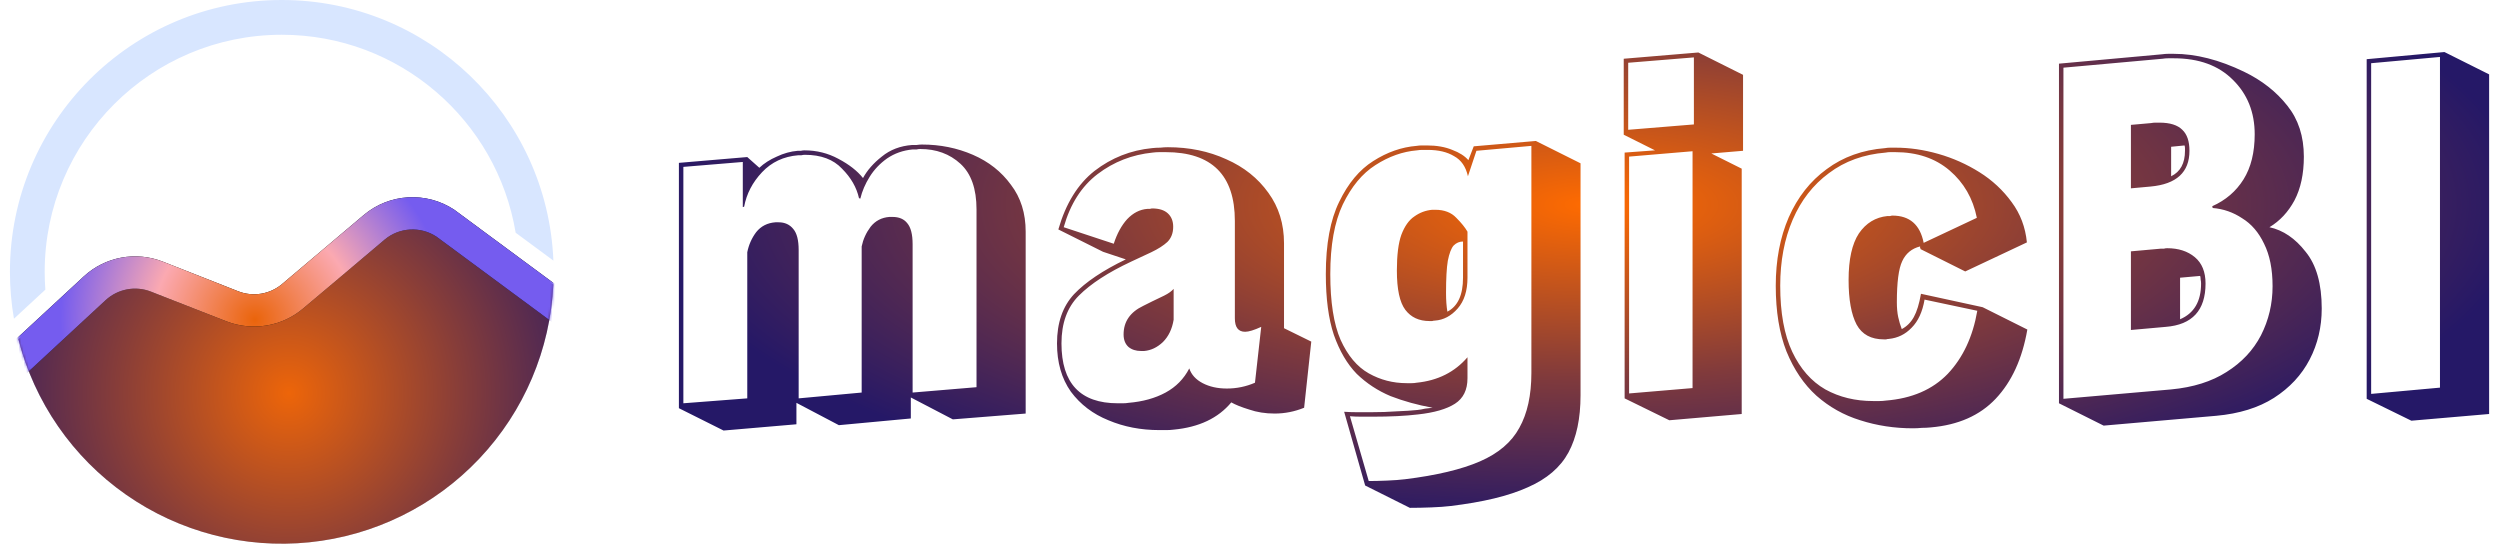 <svg width="1007" height="219" viewBox="0 0 1007 219" fill="none" xmlns="http://www.w3.org/2000/svg">
<path d="M366.88 160.1V168.56L337.9 171.26L320.8 162.26V170.9L291.46 173.42L273.46 164.42V65.6L301 63.26L305.86 67.58C307.78 65.78 310.12 64.28 312.88 63.08C315.64 61.76 318.46 60.98 321.34 60.74C321.82 60.74 322.24 60.74 322.6 60.74C323.08 60.62 323.56 60.56 324.04 60.56C328.96 60.56 333.52 61.7 337.72 63.98C342.04 66.26 345.34 68.84 347.62 71.72C349.3 68.6 351.82 65.72 355.18 63.08C358.54 60.32 362.62 58.76 367.42 58.4C368.02 58.4 368.62 58.4 369.22 58.4C369.94 58.28 370.66 58.22 371.38 58.22C378.7 58.22 385.54 59.6 391.9 62.36C398.26 65.12 403.36 69.14 407.2 74.42C411.16 79.58 413.14 85.88 413.14 93.32V166.58L383.8 168.92L366.88 160.1ZM393.34 84.32C393.34 76.04 391.18 69.92 386.86 65.96C382.54 62 377.14 60.02 370.66 60.02C370.18 60.02 369.7 60.08 369.22 60.2C368.74 60.2 368.2 60.2 367.6 60.2C363.76 60.56 360.34 61.76 357.34 63.8C354.46 65.84 352.12 68.3 350.32 71.18C348.52 74.06 347.26 77 346.54 80L346 79.82C345.04 75.5 342.76 71.54 339.16 67.94C335.68 64.22 330.7 62.36 324.22 62.36C323.74 62.36 323.26 62.42 322.78 62.54C322.42 62.54 322 62.54 321.52 62.54C315.64 63.02 310.78 65.3 306.94 69.38C303.1 73.46 300.7 78.08 299.74 83.24L299.2 83.42V65.24L275.26 67.22V162.44L301 160.46V101.6C301.6 98.6 302.8 95.9 304.6 93.5C306.52 91.1 309.1 89.78 312.34 89.54H313.6C316.12 89.54 318.1 90.44 319.54 92.24C320.98 93.92 321.7 96.74 321.7 100.7V160.46L347.08 158.12V99.26C347.68 96.38 348.88 93.74 350.68 91.34C352.6 88.94 355.12 87.62 358.24 87.38H359.5C362.14 87.38 364.12 88.22 365.44 89.9C366.88 91.58 367.6 94.4 367.6 98.36V158.12L393.34 155.96V84.32ZM525.301 164.24C521.461 165.8 517.501 166.58 513.421 166.58C509.701 166.58 506.281 166.04 503.161 164.96C500.041 164 497.641 163.04 495.961 162.08C490.681 168.44 482.941 172.1 472.741 173.06C471.781 173.18 470.821 173.24 469.861 173.24C468.901 173.24 467.941 173.24 466.981 173.24C459.541 173.24 452.701 171.92 446.461 169.28C440.221 166.76 435.181 162.92 431.341 157.76C427.621 152.48 425.761 146 425.761 138.32C425.761 130.04 428.041 123.44 432.601 118.52C437.281 113.6 444.241 108.92 453.481 104.48L444.301 101.42L426.301 92.42C429.301 81.98 434.161 74.12 440.881 68.84C447.721 63.56 455.461 60.5 464.101 59.66C465.181 59.54 466.261 59.48 467.341 59.48C468.421 59.36 469.441 59.3 470.401 59.3C479.041 59.3 486.901 60.92 493.981 64.16C501.061 67.28 506.701 71.78 510.901 77.66C515.101 83.42 517.201 90.2 517.201 98V132.2L528.181 137.6L525.301 164.24ZM508.021 131.66C505.141 132.98 502.981 133.64 501.541 133.64C498.781 133.64 497.401 131.84 497.401 128.24V89C497.401 70.52 488.101 61.28 469.501 61.28C468.661 61.28 467.821 61.28 466.981 61.28C466.141 61.28 465.241 61.34 464.281 61.46C456.001 62.3 448.621 65.18 442.141 70.1C435.661 75.02 431.101 82.16 428.461 91.52L448.621 98.18C449.941 94.1 451.741 90.8 454.021 88.28C456.421 85.76 459.121 84.38 462.121 84.14C462.481 84.14 462.841 84.14 463.201 84.14C463.561 84.02 463.861 83.96 464.101 83.96C466.861 83.96 468.961 84.62 470.401 85.94C471.841 87.26 472.561 89.06 472.561 91.34C472.561 93.86 471.781 95.9 470.221 97.46C468.661 98.9 466.501 100.28 463.741 101.6L455.641 105.38C446.401 109.7 439.381 114.26 434.581 119.06C429.901 123.74 427.561 130.16 427.561 138.32C427.561 154.4 435.121 162.44 450.241 162.44C450.961 162.44 451.681 162.44 452.401 162.44C453.121 162.44 453.841 162.38 454.561 162.26C460.321 161.78 465.301 160.4 469.501 158.12C473.701 155.84 476.881 152.6 479.041 148.4C479.881 150.92 481.681 152.9 484.441 154.34C487.201 155.78 490.441 156.5 494.161 156.5C498.121 156.5 501.901 155.72 505.501 154.16L508.021 131.66ZM459.601 141.38C457.561 141.38 455.881 140.84 454.561 139.76C453.241 138.56 452.581 136.88 452.581 134.72C452.581 129.56 455.221 125.72 460.501 123.2L464.101 121.4C465.781 120.56 467.401 119.78 468.961 119.06C470.641 118.22 471.901 117.32 472.741 116.36V128.78C472.141 132.5 470.701 135.5 468.421 137.78C466.141 139.94 463.621 141.14 460.861 141.38H459.601ZM541.422 165.86C543.222 165.98 545.022 166.04 546.822 166.04C548.622 166.04 550.362 166.04 552.042 166.04C555.882 166.04 559.422 165.92 562.662 165.68C565.902 165.56 568.662 165.38 570.942 165.14C572.022 165.02 573.042 164.84 574.002 164.6C575.082 164.48 576.102 164.36 577.062 164.24C571.062 163.16 565.422 161.6 560.142 159.56C554.982 157.4 550.422 154.4 546.462 150.56C542.622 146.6 539.562 141.38 537.282 134.9C535.122 128.42 534.042 120.26 534.042 110.42C534.042 98.3 535.842 88.58 539.442 81.26C543.042 73.82 547.602 68.36 553.122 64.88C558.762 61.28 564.582 59.24 570.582 58.76C571.302 58.64 572.022 58.58 572.742 58.58C573.462 58.58 574.122 58.58 574.722 58.58C578.682 58.58 582.102 59.18 584.982 60.38C587.862 61.46 590.022 62.84 591.462 64.52L593.622 58.94L618.642 56.78L636.642 65.78V159.2C636.642 168.56 635.022 176.24 631.782 182.24C628.542 188.24 623.082 192.92 615.402 196.28C607.722 199.76 597.282 202.28 584.082 203.84C582.162 204.08 579.642 204.26 576.522 204.38C573.522 204.5 570.642 204.56 567.882 204.56L549.882 195.56L541.422 165.86ZM594.702 60.74L591.282 71C590.442 67.16 588.582 64.46 585.702 62.9C582.942 61.22 579.402 60.38 575.082 60.38C574.482 60.38 573.762 60.38 572.922 60.38C572.202 60.38 571.482 60.44 570.762 60.56C565.002 61.04 559.422 63.02 554.022 66.5C548.742 69.86 544.362 75.14 540.882 82.34C537.522 89.42 535.842 98.78 535.842 110.42C535.842 121.7 537.222 130.52 539.982 136.88C542.862 143.24 546.642 147.74 551.322 150.38C556.002 153.02 561.102 154.34 566.622 154.34C567.222 154.34 567.882 154.34 568.602 154.34C569.322 154.34 569.982 154.28 570.582 154.16C579.102 153.32 585.942 149.9 591.102 143.9V152.36C591.102 157.04 589.422 160.46 586.062 162.62C582.702 164.78 577.722 166.22 571.122 166.94C566.082 167.54 560.022 167.84 552.942 167.84C551.382 167.84 549.822 167.84 548.262 167.84C546.702 167.84 545.202 167.78 543.762 167.66L551.322 193.76C553.362 193.76 555.822 193.7 558.702 193.58C561.582 193.46 563.982 193.28 565.902 193.04C578.622 191.48 588.702 189.08 596.142 185.84C603.582 182.6 608.862 178.1 611.982 172.34C615.222 166.58 616.842 159.2 616.842 150.2V58.76L594.702 60.74ZM591.102 111.86C591.102 117.14 589.782 121.28 587.142 124.28C584.502 127.28 581.442 128.9 577.962 129.14C577.602 129.14 577.242 129.2 576.882 129.32C576.522 129.32 576.162 129.32 575.802 129.32C571.602 129.32 568.362 127.82 566.082 124.82C563.802 121.82 562.662 116.54 562.662 108.98C562.662 102.74 563.262 97.94 564.462 94.58C565.782 91.1 567.522 88.64 569.682 87.2C571.842 85.64 574.242 84.74 576.882 84.5H578.142C581.742 84.5 584.562 85.58 586.602 87.74C588.642 89.78 590.142 91.64 591.102 93.32V111.86ZM589.302 97.28C587.862 97.28 586.602 97.82 585.522 98.9C584.562 99.98 583.782 102.02 583.182 105.02C582.702 107.9 582.462 112.22 582.462 117.98C582.462 120.86 582.642 123.38 583.002 125.54C587.202 123.38 589.302 118.82 589.302 111.86V97.28ZM654.399 160.46V61.46L666.639 60.56L654.039 54.26V23.66L684.099 21.14L702.099 30.14V60.74L689.319 61.82L701.559 67.94V166.76L672.399 169.28L654.399 160.46ZM655.839 25.28V52.28L682.299 50.12V23.12L655.839 25.28ZM656.199 63.08V158.48L681.759 156.32V60.92L656.199 63.08ZM816.613 132.74C814.573 144.5 810.313 153.8 803.833 160.64C797.473 167.36 788.773 171.2 777.733 172.16C776.533 172.28 775.333 172.34 774.133 172.34C772.933 172.46 771.733 172.52 770.533 172.52C763.093 172.52 756.013 171.44 749.293 169.28C742.693 167.24 736.813 163.94 731.653 159.38C726.613 154.82 722.593 148.88 719.593 141.56C716.713 134.24 715.273 125.42 715.273 115.1C715.273 104.78 717.013 95.6 720.493 87.56C724.093 79.4 729.193 72.92 735.793 68.12C742.393 63.2 750.253 60.38 759.373 59.66C759.973 59.54 760.633 59.48 761.353 59.48C762.073 59.48 762.793 59.48 763.513 59.48C769.153 59.48 774.913 60.32 780.793 62C786.673 63.68 792.193 66.14 797.353 69.38C802.513 72.62 806.833 76.64 810.313 81.44C813.793 86.12 815.833 91.52 816.433 97.64L791.593 109.34L773.593 100.34C773.593 100.1 773.533 99.92 773.413 99.8C773.413 99.56 773.413 99.38 773.413 99.26C770.053 100.1 767.653 102.08 766.213 105.2C764.773 108.2 764.053 113.72 764.053 121.76C764.053 124.04 764.233 126.02 764.593 127.7C764.953 129.38 765.433 131 766.033 132.56C768.073 131.48 769.693 129.86 770.893 127.7C772.093 125.54 773.053 122.42 773.773 118.34L798.613 123.74L816.613 132.74ZM775.213 120.68C774.373 125.6 772.633 129.38 769.993 132.02C767.473 134.66 764.413 136.16 760.813 136.52C760.453 136.52 760.093 136.58 759.733 136.7C759.373 136.7 759.073 136.7 758.833 136.7C753.673 136.7 750.013 134.72 747.853 130.76C745.693 126.68 744.613 120.68 744.613 112.76C744.613 104.48 745.993 98.24 748.753 94.04C751.633 89.84 755.473 87.5 760.273 87.02C760.633 87.02 760.993 87.02 761.353 87.02C761.713 86.9 762.013 86.84 762.253 86.84C769.213 86.84 773.413 90.5 774.853 97.82L796.273 87.74C794.713 79.94 791.053 73.58 785.293 68.66C779.533 63.74 772.213 61.28 763.333 61.28C762.733 61.28 762.073 61.28 761.353 61.28C760.753 61.28 760.153 61.34 759.553 61.46C750.673 62.18 743.053 64.94 736.693 69.74C730.333 74.42 725.473 80.66 722.113 88.46C718.753 96.26 717.073 105.14 717.073 115.1C717.073 126.02 718.693 134.9 721.933 141.74C725.173 148.58 729.613 153.62 735.253 156.86C740.893 159.98 747.313 161.54 754.513 161.54C755.353 161.54 756.193 161.54 757.033 161.54C757.873 161.54 758.713 161.48 759.553 161.36C770.113 160.52 778.453 156.92 784.573 150.56C790.693 144.08 794.653 135.62 796.453 125.18L775.213 120.68ZM829.352 162.44V25.64L870.932 21.86C871.772 21.74 872.552 21.68 873.272 21.68C873.992 21.68 874.772 21.68 875.612 21.68C884.492 21.68 893.912 24.08 903.872 28.88C911.072 32.36 916.892 36.92 921.332 42.56C925.772 48.08 927.992 54.92 927.992 63.08C927.992 70.04 926.732 75.92 924.212 80.72C921.692 85.4 918.332 89 914.132 91.52C919.652 92.72 924.512 96.02 928.712 101.42C933.032 106.7 935.192 114.32 935.192 124.28C935.192 131.72 933.572 138.56 930.332 144.8C927.092 151.04 922.292 156.2 915.932 160.28C909.692 164.24 901.952 166.64 892.712 167.48L847.352 171.44L829.352 162.44ZM874.532 156.86C883.412 156.02 890.852 153.68 896.852 149.84C902.972 146 907.592 141.08 910.712 135.08C913.832 128.96 915.392 122.36 915.392 115.28C915.392 108.44 914.252 102.74 911.972 98.18C909.812 93.62 906.872 90.2 903.152 87.92C899.552 85.52 895.592 84.14 891.272 83.78L891.092 83.06C896.492 80.66 900.692 77.06 903.692 72.26C906.692 67.46 908.192 61.4 908.192 54.08C908.192 45.2 905.252 37.88 899.372 32.12C893.612 26.36 885.692 23.48 875.612 23.48C874.892 23.48 874.112 23.48 873.272 23.48C872.552 23.48 871.832 23.54 871.112 23.66L831.152 27.26V160.64L874.532 156.86ZM858.332 50.3L866.432 49.58C867.032 49.46 867.632 49.4 868.232 49.4C868.832 49.4 869.372 49.4 869.852 49.4C874.052 49.4 877.112 50.36 879.032 52.28C880.952 54.08 881.912 56.9 881.912 60.74C881.912 69.38 876.692 74.18 866.252 75.14L858.332 75.86V50.3ZM874.532 71C878.252 69.2 880.112 65.78 880.112 60.74C880.112 60.38 880.112 60.02 880.112 59.66C880.112 59.3 880.052 58.94 879.932 58.58L874.532 59.12V71ZM858.332 101.24L870.392 100.16C870.872 100.16 871.292 100.16 871.652 100.16C872.012 100.04 872.432 99.98 872.912 99.98C877.472 99.98 881.192 101.18 884.072 103.58C886.952 105.98 888.392 109.52 888.392 114.2C888.392 125 883.052 130.82 872.372 131.66L858.332 132.92V101.24ZM878.132 128.6C883.772 126.2 886.592 121.4 886.592 114.2C886.592 113.6 886.532 113.06 886.412 112.58C886.412 112.1 886.352 111.62 886.232 111.14L878.132 111.86V128.6ZM953.299 160.64V23.84L984.619 20.96L1002.62 29.96V166.76L971.299 169.46L953.299 160.64ZM955.099 25.46V158.66L982.819 156.14V22.94L955.099 25.46Z" fill="url(#paint0_diamond_2_239)"/>
<path fill-rule="evenodd" clip-rule="evenodd" d="M208.991 110.832C208.278 162.961 165.799 205 113.5 205C68.555 205 30.861 173.952 20.698 132.133L9.5 142.5L8.835 141.777C22.61 186.498 64.259 219 113.5 219C170.175 219 216.793 175.943 222.428 120.757L208.991 110.832ZM18.265 116.67C18.089 114.303 18 111.912 18 109.5C18 56.757 60.757 14 113.5 14C160.876 14 200.195 48.498 207.706 93.743L222.908 104.971C220.533 46.596 172.458 0 113.5 0C53.025 0 4 49.025 4 109.5C4 115.937 4.555 122.244 5.621 128.376L18.265 116.67Z" fill="#D8E6FF"/>
<path d="M7.386 136.522C13.864 161.958 29.262 184.221 50.777 199.256C72.292 214.291 98.492 221.098 124.604 218.436C150.717 215.774 175.004 203.821 193.043 184.754C211.082 165.687 221.671 140.775 222.883 114.556L166.5 86.5L106 123L46 108L7.386 136.522Z" fill="#D9D9D9"/>
<path d="M7.386 136.522C13.864 161.958 29.262 184.221 50.777 199.256C72.292 214.291 98.492 221.098 124.604 218.436C150.717 215.774 175.004 203.821 193.043 184.754C211.082 165.687 221.671 140.775 222.883 114.556L166.5 86.5L106 123L46 108L7.386 136.522Z" fill="url(#paint1_diamond_2_239)"/>
<mask id="mask0_2_239" style="mask-type:alpha" maskUnits="userSpaceOnUse" x="4" y="0" width="219" height="219">
<circle cx="113.5" cy="109.5" r="109.5" fill="#D9D9D9"/>
</mask>
<g mask="url(#mask0_2_239)">
<path fill-rule="evenodd" clip-rule="evenodd" d="M175.816 95.329C169.335 91.047 160.807 91.55 154.874 96.564L122.02 124.329C113.453 131.569 101.604 133.522 91.166 129.416L60.826 117.478C54.588 115.024 47.497 116.348 42.566 120.888L9.5 151.5L0.695 141.936L33.761 111.324C42.356 103.412 54.715 101.104 65.585 105.381L95.926 117.318C101.915 119.675 108.714 118.554 113.629 114.4L146.483 86.635C156.823 77.897 171.686 77.02 182.981 84.482L231.277 120.153L224.112 131L175.816 95.329Z" fill="black"/>
<path fill-rule="evenodd" clip-rule="evenodd" d="M175.816 95.329C169.335 91.047 160.807 91.55 154.874 96.564L122.02 124.329C113.453 131.569 101.604 133.522 91.166 129.416L60.826 117.478C54.588 115.024 47.497 116.348 42.566 120.888L9.5 151.5L0.695 141.936L33.761 111.324C42.356 103.412 54.715 101.104 65.585 105.381L95.926 117.318C101.915 119.675 108.714 118.554 113.629 114.4L146.483 86.635C156.823 77.897 171.686 77.02 182.981 84.482L231.277 120.153L224.112 131L175.816 95.329Z" fill="url(#paint2_radial_2_239)"/>
</g>
<defs>
<radialGradient id="paint0_diamond_2_239" cx="0" cy="0" r="1" gradientUnits="userSpaceOnUse" gradientTransform="translate(640.5 82.5) rotate(90) scale(130.5 375.5)">
<stop stop-color="#FF6B00"/>
<stop offset="0.535" stop-color="#803A3C"/>
<stop offset="1" stop-color="#251867"/>
</radialGradient>
<radialGradient id="paint1_diamond_2_239" cx="0" cy="0" r="1" gradientUnits="userSpaceOnUse" gradientTransform="translate(116.401 158.394) rotate(-27.392) scale(137.435 137.435)">
<stop stop-color="#ED6509"/>
<stop offset="0.505" stop-color="#873D39"/>
<stop offset="1" stop-color="#251867"/>
</radialGradient>
<radialGradient id="paint2_radial_2_239" cx="0" cy="0" r="1" gradientUnits="userSpaceOnUse" gradientTransform="translate(102.673 128.741) rotate(163.638) scale(130.543 130.543)">
<stop stop-color="#EA640B"/>
<stop offset="0.31" stop-color="#FBA9B1"/>
<stop offset="0.6" stop-color="#755CEF"/>
</radialGradient>
</defs>
</svg>
